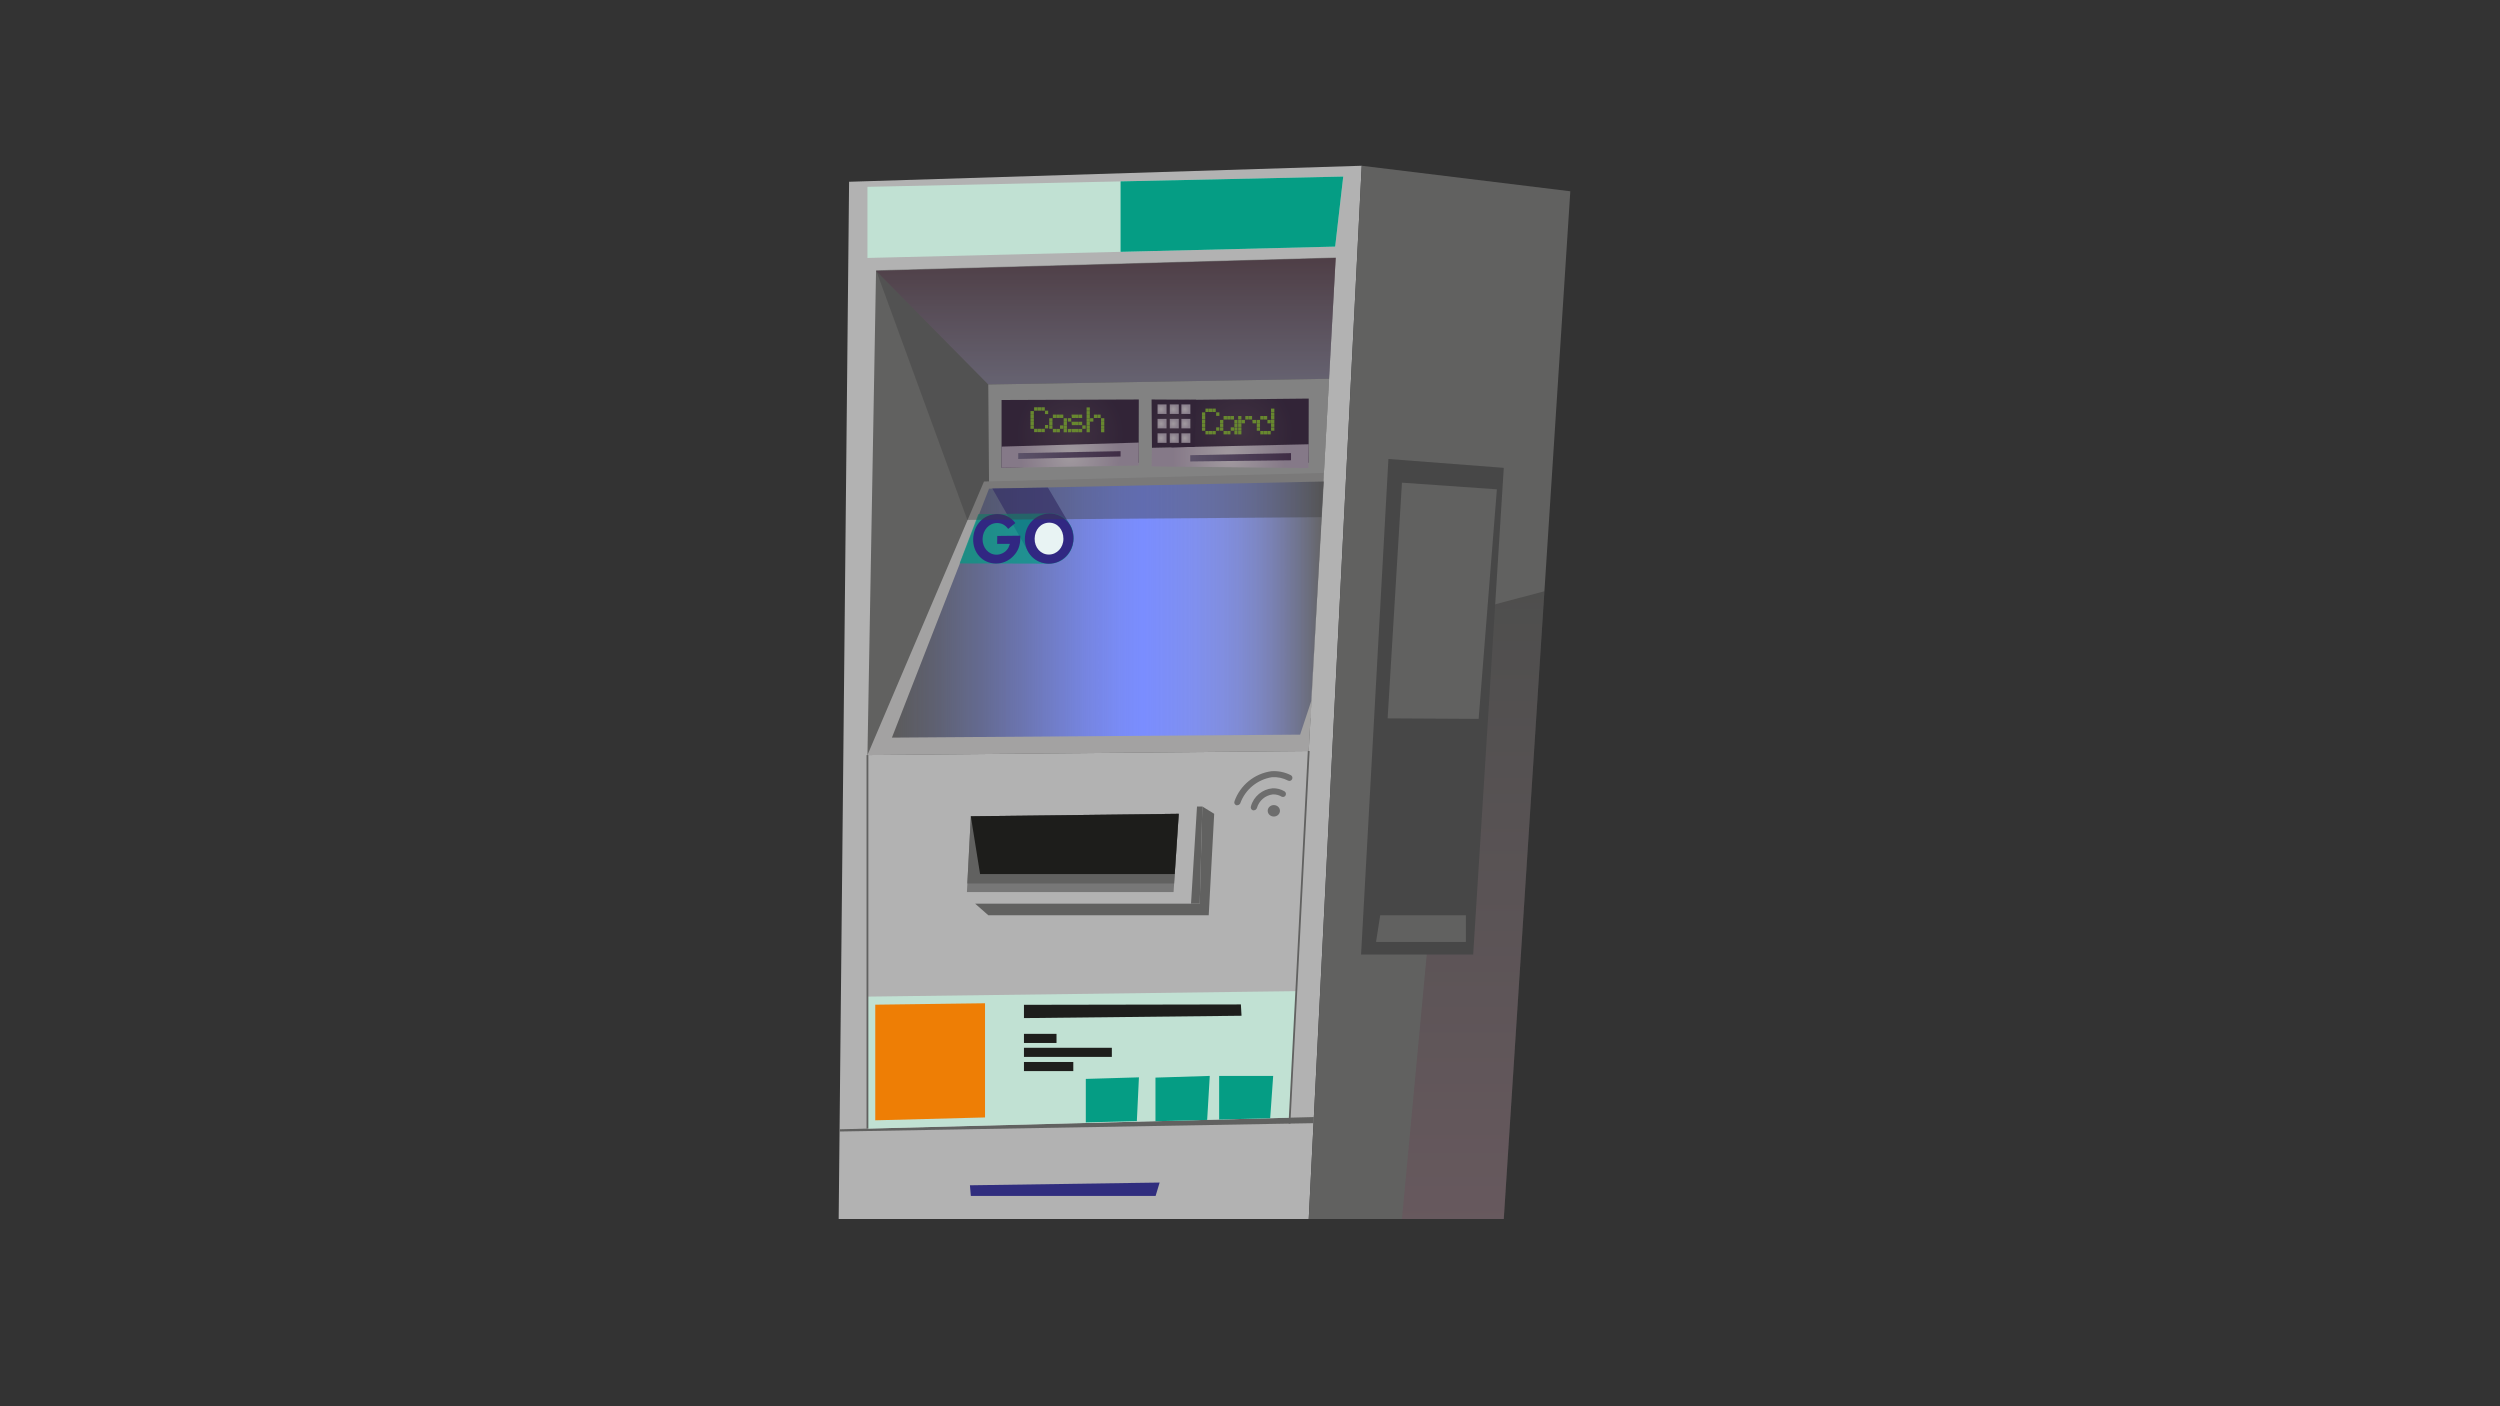 <?xml version="1.0" encoding="utf-8"?>
<!-- Generator: Adobe Illustrator 25.2.0, SVG Export Plug-In . SVG Version: 6.00 Build 0)  -->
<svg version="1.1" xmlns="http://www.w3.org/2000/svg" xmlns:xlink="http://www.w3.org/1999/xlink" x="0px" y="0px"
	 viewBox="0 0 1920 1080" style="enable-background:new 0 0 1920 1080;" xml:space="preserve">
<rect x="0" y="0" width="1920" height="1080" fill="#333333" stroke="none"/>
<style type="text/css">
	.st0{fill-rule:evenodd;clip-rule:evenodd;fill:#B2B2B2;}
	.st1{fill-rule:evenodd;clip-rule:evenodd;fill:#616160;}
	.st2{opacity:0.5;fill-rule:evenodd;clip-rule:evenodd;fill:url(#SVGID_1_);enable-background:new    ;}
	.st3{fill-rule:evenodd;clip-rule:evenodd;fill:#A3A2A2;}
	.st4{fill-rule:evenodd;clip-rule:evenodd;fill:url(#SVGID_2_);}
	.st5{fill-rule:evenodd;clip-rule:evenodd;fill:#777777;}
	.st6{fill-rule:evenodd;clip-rule:evenodd;fill:#1D1D1B;}
	.st7{fill-rule:evenodd;clip-rule:evenodd;fill:#302D7E;}
	.st8{opacity:0.2;fill-rule:evenodd;clip-rule:evenodd;fill:url(#SVGID_3_);enable-background:new    ;}
	.st9{fill-rule:evenodd;clip-rule:evenodd;fill:#C1E1D3;}
	.st10{fill-rule:evenodd;clip-rule:evenodd;fill:#EE7E05;}
	.st11{opacity:0.99;fill-rule:evenodd;clip-rule:evenodd;fill:#1D1D1B;enable-background:new    ;}
	.st12{fill-rule:evenodd;clip-rule:evenodd;fill:#059D84;}
	.st13{opacity:0.99;fill:#1D1D1B;enable-background:new    ;}
	.st14{fill-rule:evenodd;clip-rule:evenodd;fill:url(#SVGID_4_);}
	.st15{fill-rule:evenodd;clip-rule:evenodd;fill:url(#SVGID_5_);}
	.st16{fill-rule:evenodd;clip-rule:evenodd;fill:url(#SVGID_6_);}
	.st17{fill-rule:evenodd;clip-rule:evenodd;fill:url(#SVGID_7_);}
	.st18{fill:#85BC25;}
	.st19{fill-rule:evenodd;clip-rule:evenodd;fill:url(#SVGID_8_);}
	.st20{fill-rule:evenodd;clip-rule:evenodd;fill:url(#SVGID_9_);}
	.st21{fill-rule:evenodd;clip-rule:evenodd;fill:url(#SVGID_10_);}
	.st22{fill:url(#SVGID_11_);}
	.st23{fill:url(#SVGID_12_);}
	.st24{fill:url(#SVGID_13_);}
	.st25{fill:url(#SVGID_14_);}
	.st26{fill:url(#SVGID_15_);}
	.st27{fill:url(#SVGID_16_);}
	.st28{fill:url(#SVGID_17_);}
	.st29{fill:url(#SVGID_18_);}
	.st30{fill:url(#SVGID_19_);}
	.st31{fill-rule:evenodd;clip-rule:evenodd;fill:#474747;}
	.st32{fill:#616160;}
	.st33{opacity:0.39;}
	.st34{fill:#010101;}
	.st35{clip-path:url(#SVGID_21_);}
	.st36{opacity:0.7;fill:#312782;}
	.st37{opacity:0.7;fill:#009C84;}
	.st38{opacity:0.9;fill:#FFFFFF;}
	.st39{fill:#312782;}
	.st40{opacity:0.41;fill-rule:evenodd;clip-rule:evenodd;fill:#3F3F3F;enable-background:new    ;}
</style>
<g id="Ebene_1">
	<g>
		<g id="Ebene_1_1_">
			<polygon class="st0" points="644.1,936.2 652.1,139.6 1045.8,127.3 1005.1,936.2 			"/>
			<polygon class="st1" points="1045.8,127.3 1206,146.9 1154.9,936.2 1005.1,936.2 			"/>
			<polygon class="st1" points="666.2,579.9 1005.1,576.8 1025.8,198.1 672.8,208 			"/>
			
				<linearGradient id="SVGID_1_" gradientUnits="userSpaceOnUse" x1="849.266" y1="-162.019" x2="849.266" y2="-64.817" gradientTransform="matrix(1 0 0 -1 0 133.276)">
				<stop  offset="0" style="stop-color:#A499CA"/>
				<stop  offset="1" style="stop-color:#551E38"/>
			</linearGradient>
			<polygon class="st2" points="672.8,208 759,295.3 1020.7,290.9 1025.8,198.1 			"/>
			<polygon class="st0" points="759,295.3 761,551.7 1006.5,551.7 1020.7,290.9 			"/>
			<polygon class="st3" points="755.7,369.8 666.2,579.9 1005.1,576.8 1016.7,363.2 			"/>
			<linearGradient id="SVGID_2_" gradientUnits="userSpaceOnUse" x1="684.98" y1="468.195" x2="1016.747" y2="468.195">
				<stop  offset="0" style="stop-color:#141414;stop-opacity:0.5"/>
				<stop  offset="5.458882e-02" style="stop-color:#232536;stop-opacity:0.547"/>
				<stop  offset="0.161" style="stop-color:#3D4572;stop-opacity:0.639"/>
				<stop  offset="0.264" style="stop-color:#535EA5;stop-opacity:0.727"/>
				<stop  offset="0.36" style="stop-color:#6473CC;stop-opacity:0.81"/>
				<stop  offset="0.447" style="stop-color:#7081E8;stop-opacity:0.885"/>
				<stop  offset="0.524" style="stop-color:#778AF9;stop-opacity:0.951"/>
				<stop  offset="0.581" style="stop-color:#7A8DFF"/>
				<stop  offset="0.703" style="stop-color:#798CFD;stop-opacity:0.836"/>
				<stop  offset="0.762" style="stop-color:#7688F5;stop-opacity:0.758"/>
				<stop  offset="0.808" style="stop-color:#7081E8;stop-opacity:0.697"/>
				<stop  offset="0.846" style="stop-color:#6878D6;stop-opacity:0.646"/>
				<stop  offset="0.88" style="stop-color:#5E6BBE;stop-opacity:0.6"/>
				<stop  offset="0.911" style="stop-color:#515CA0;stop-opacity:0.559"/>
				<stop  offset="0.94" style="stop-color:#414A7D;stop-opacity:0.52"/>
				<stop  offset="0.967" style="stop-color:#303554;stop-opacity:0.485"/>
				<stop  offset="0.991" style="stop-color:#1C1E27;stop-opacity:0.452"/>
				<stop  offset="1" style="stop-color:#141414;stop-opacity:0.44"/>
			</linearGradient>
			<polygon class="st4" points="685,566.5 998.5,564.2 1007,538.5 1016.7,369.8 759.6,375.3 			"/>
			<polygon class="st0" points="734.8,694 734.8,619.4 919.3,619.4 914.7,694 			"/>
			<polygon class="st5" points="745.6,626.9 742.6,685.1 901.3,685.1 905.3,625 			"/>
			<polygon class="st1" points="742.9,678.5 901.7,678.5 905.3,625 745.6,626.9 			"/>
			<polygon class="st6" points="745.6,626.9 752.7,671.3 902.2,671.3 905.3,625 			"/>
			<polygon class="st1" points="919.3,619.4 923.4,619.4 921.4,694 914.7,694 			"/>
			<polygon class="st1" points="748.9,694 759,702.9 928.3,702.9 932.5,625 923.4,619.4 921.4,694 			"/>
			<polygon class="st1" points="644.8,867.3 1009,857.9 1008.8,862.6 644.8,869 			"/>
			<polygon class="st7" points="745.6,918.5 744.9,910.3 890.6,908.2 887.5,918.5 			"/>
			
				<linearGradient id="SVGID_3_" gradientUnits="userSpaceOnUse" x1="1131.424" y1="-802.971" x2="1131.424" y2="-320.781" gradientTransform="matrix(1 0 0 -1 0 133.276)">
				<stop  offset="0" style="stop-color:#7C3553"/>
				<stop  offset="1" style="stop-color:#010101"/>
			</linearGradient>
			<polygon class="st8" points="1076.7,936.2 1120.3,471.5 1186.1,454.1 1154.9,936.2 			"/>
			<polygon class="st9" points="666.2,765.4 995.6,761.2 990.3,858.4 666.2,866.8 			"/>
			<polygon class="st10" points="672.2,771.6 756.5,770.5 756.5,858.2 672.2,860.4 			"/>
			<polygon class="st11" points="786.4,781.9 953.5,780.1 953,771.4 786.4,771.7 			"/>
			<polygon class="st12" points="833.9,862 833.9,828.6 874.7,827.4 873.1,861 			"/>
			<polygon class="st12" points="887.4,861.1 887.4,827.6 929.1,826.3 927.1,860.1 			"/>
			<polygon class="st12" points="936.3,859.8 936.3,826.3 977.8,826.3 975.5,858.8 			"/>
			<rect x="786.4" y="794" class="st13" width="25" height="7"/>
			<rect x="786.4" y="815.6" class="st13" width="37.9" height="7"/>
			<rect x="786.4" y="804.7" class="st13" width="67.5" height="7"/>
			<polygon class="st9" points="666.2,143.5 666.2,198.1 1025.4,189.4 1031.6,135.6 			"/>
			
				<radialGradient id="SVGID_4_" cx="952.374" cy="-197.454" r="41.144" gradientTransform="matrix(1 0 0 -1 0 133.276)" gradientUnits="userSpaceOnUse">
				<stop  offset="2.000000e-02" style="stop-color:#412843"/>
				<stop  offset="0.99" style="stop-color:#2A1333"/>
			</radialGradient>
			<polygon class="st14" points="899.7,354.4 899.7,307.2 1005.1,306.1 1005,355.4 			"/>
			
				<radialGradient id="SVGID_5_" cx="821.89" cy="-199.746" r="41.636" gradientTransform="matrix(1 0 0 -1 0 133.276)" gradientUnits="userSpaceOnUse">
				<stop  offset="2.000000e-02" style="stop-color:#412843"/>
				<stop  offset="0.99" style="stop-color:#2A1333"/>
			</radialGradient>
			<polygon class="st15" points="769.2,359.3 769.2,307.2 874.6,306.8 874.5,355.4 			"/>
			
				<radialGradient id="SVGID_6_" cx="821.89" cy="-216.283" r="37.842" gradientTransform="matrix(1 0 0 -1 0 133.276)" gradientUnits="userSpaceOnUse">
				<stop  offset="0" style="stop-color:#E6DAE3"/>
				<stop  offset="1" style="stop-color:#B7A2BB"/>
			</radialGradient>
			<polygon class="st16" points="769.2,359.3 769.2,343 874.6,339.9 874.5,357.5 			"/>
			
				<linearGradient id="SVGID_7_" gradientUnits="userSpaceOnUse" x1="781.974" y1="-216.248" x2="860.625" y2="-216.248" gradientTransform="matrix(1 0 0 -1 0 133.276)">
				<stop  offset="0" style="stop-color:#6F6086"/>
				<stop  offset="1" style="stop-color:#40204A"/>
			</linearGradient>
			<polygon class="st17" points="782,348 782,352.5 860.6,350.6 860.6,346.5 			"/>
			<path class="st18" d="M791.4,315.7h2.6v2.6h-2.6V315.7z M791.4,318.4h2.6v2.6h-2.6V318.4z M791.4,321.2h2.6v2.6h-2.6V321.2z
				 M791.4,323.9h2.6v2.6h-2.6V323.9z M791.4,326.7h2.6v2.6h-2.6V326.7z M794.2,312.8h2.6v2.6h-2.6V312.8z M794.2,329.3h2.6v2.6
				h-2.6V329.3z M797,312.8h2.6v2.6H797V312.8z M797,329.3h2.6v2.6H797V329.3z M799.8,312.8h2.6v2.6h-2.6V312.8z M799.8,329.3h2.6
				v2.6h-2.6V329.3z M802.6,315.4h2.4v2.6h-2.5L802.6,315.4z M802.6,326.4h2.4v2.6h-2.5L802.6,326.4z"/>
			<path class="st18" d="M805.8,321.2h2.5v2.6h-2.5V321.2z M805.8,323.9h2.5v2.6h-2.5V323.9z M805.8,326.7h2.5v2.6h-2.5V326.7z
				 M808.6,318.4h2.6v2.6h-2.6V318.4z M808.6,329.4h2.6v2.6h-2.6V329.4z M811.4,318.4h2.6v2.6h-2.6V318.4z M811.4,329.4h2.6v2.6
				h-2.6V329.4z M814.1,318.4h2.5v2.6h-2.5V318.4z M814.1,326.7h2.5v2.6h-2.5V326.7z M816.9,321.2h2.5v2.6h-2.5V321.2z M816.9,323.9
				h2.5v2.6h-2.5V323.9z M816.9,326.7h2.5v2.6h-2.5V326.7z M816.9,329.4h2.5v2.6h-2.5V329.4z"/>
			<path class="st18" d="M820.1,321.2h2.6v2.6h-2.6V321.2z M820.1,329.4h2.6v2.6h-2.6V329.4z M822.9,318.4h2.9v2.6h-2.6L822.9,318.4
				z M822.9,323.9h2.9v2.6h-2.6L822.9,323.9z M822.9,329.4h2.9v2.6h-2.6L822.9,329.4z M825.7,318.4h2.6v2.6h-2.4L825.7,318.4z
				 M825.7,323.9h2.6v2.6h-2.4L825.7,323.9z M825.7,329.4h2.6v2.6h-2.4L825.7,329.4z M828.5,318.4h2.6v2.6h-2.6V318.4z M828.5,323.9
				h2.6v2.6h-2.6V323.9z M828.5,329.4h2.6v2.6h-2.6V329.4z M831.2,326.7h2.6v2.6h-2.6V326.7z"/>
			<path class="st18" d="M834.5,312.9h2.5v2.6h-2.5V312.9z M834.5,315.7h2.5v2.6h-2.5V315.7z M834.5,318.4h2.5v2.6h-2.5V318.4z
				 M834.5,321.2h2.5v2.6h-2.5V321.2z M834.5,323.9h2.5v2.6h-2.5V323.9z M834.5,326.7h2.5v2.6h-2.5V326.7z M834.5,329.4h2.5v2.6
				h-2.5V329.4z M837.2,321.2h2.5v2.6h-2.6L837.2,321.2z M840.1,318.4h2.5v2.6h-2.5V318.4z M842.8,318.4h2.5v2.6h-2.5V318.4z
				 M845.6,321.2h2.5v2.6h-2.5V321.2z M845.6,323.9h2.5v2.6h-2.5V323.9z M845.6,326.7h2.5v2.6h-2.5V326.7z M845.6,329.4h2.5v2.6
				h-2.5V329.4z"/>
			
				<radialGradient id="SVGID_8_" cx="970.159" cy="-190.613" r="43.911" gradientTransform="matrix(0.98 0 0 -1.04 -6.82 152.277)" gradientUnits="userSpaceOnUse">
				<stop  offset="0" style="stop-color:#E6DAE3"/>
				<stop  offset="1" style="stop-color:#B7A2BB"/>
			</radialGradient>
			<polygon class="st19" points="884.4,358.2 884.7,343.9 1005.1,341.2 1004.9,359.5 			"/>
			
				<linearGradient id="SVGID_9_" gradientUnits="userSpaceOnUse" x1="914.125" y1="-217.916" x2="991.456" y2="-217.916" gradientTransform="matrix(1 0 0 -1 0 133.276)">
				<stop  offset="0" style="stop-color:#6F6086"/>
				<stop  offset="1" style="stop-color:#40204A"/>
			</linearGradient>
			<polygon class="st20" points="914.1,349.6 914.1,354.4 991.5,353.5 991.5,348 			"/>
			<path class="st18" d="M923.1,316.7h2.5v2.7h-2.5V316.7z M923.1,319.5h2.5v2.7h-2.5V319.5z M923.1,322.5h2.5v2.6h-2.5V322.5z
				 M923.1,325.3h2.5v2.6h-2.5V325.3z M923.1,328.2h2.5v2.6h-2.5V328.2z M925.8,313.8h2.5v2.6h-2.5V313.8z M925.8,331h2.5v2.6h-2.5
				V331z M928.5,313.8h2.5v2.6h-2.5V313.8z M928.5,331h2.5v2.6h-2.5V331z M931.2,313.8h2.5v2.6h-2.5V313.8z M931.2,331h2.5v2.6h-2.5
				V331z M934,316.7h2.5v2.7H934V316.7z M934,328.2h2.5v2.6H934V328.2z"/>
			<path class="st18" d="M937,322.5h2.5v2.6H937V322.5z M937,325.3h2.5v2.6H937V325.3z M937,328.2h2.5v2.6H937V328.2z M939.7,319.5
				h2.6v2.7h-2.6V319.5z M939.7,331h2.6v2.6h-2.6V331z M942.5,319.5h2.5v2.7h-2.5V319.5z M942.5,331h2.5v2.6h-2.5V331z M945.2,319.5
				h2.5v2.7h-2.5V319.5z M945.2,328.2h2.5v2.6h-2.5V328.2z M948,322.5h2.4v2.6H948V322.5z M948,325.3h2.4v2.6H948V325.3z M948,328.2
				h2.4v2.6H948V328.2z M948,331h2.4v2.6H948V331z"/>
			<path class="st18" d="M950.9,319.5h2.5v2.7h-2.5V319.5z M950.9,322.5h2.5v2.6h-2.5V322.5z M950.9,325.3h2.5v2.6h-2.5V325.3z
				 M950.9,328.2h2.5v2.6h-2.5V328.2z M950.9,331h2.5v2.6h-2.5V331z M953.6,322.5h2.5v2.6h-2.5V322.5z M956.4,319.5h2.5v2.7h-2.5
				V319.5z M959.1,319.5h2.5v2.7h-2.5V319.5z M961.8,322.5h3v2.6H962L961.8,322.5z"/>
			<path class="st18" d="M965.2,322.5h2.5v2.6h-2.5V322.5z M965.2,325.3h2.5v2.6h-2.5V325.3z M965.2,328.2h2.5v2.6h-2.5V328.2z
				 M967.9,319.5h2.5v2.7h-2.5V319.5z M967.9,331h2.5v2.6h-2.5V331z M970.6,319.5h2.6v2.7h-2.6V319.5z M970.6,331h2.6v2.6h-2.6V331z
				 M973.4,322.5h2.5v2.6h-2.5V322.5z M973.4,331h2.5v2.6h-2.5V331z M976.1,313.8h2.6v2.6h-2.5L976.1,313.8z M976.1,316.7h2.6v2.7
				h-2.5L976.1,316.7z M976.1,319.5h2.6v2.7h-2.5L976.1,319.5z M976.1,322.5h2.6v2.6h-2.5L976.1,322.5z M976.1,325.3h2.6v2.6h-2.5
				L976.1,325.3z M976.1,328.2h2.6v2.6h-2.5L976.1,328.2z"/>
			
				<radialGradient id="SVGID_10_" cx="926.178" cy="-166.504" r="17.648" gradientTransform="matrix(0.98 0 0 -1.04 -6.82 152.277)" gradientUnits="userSpaceOnUse">
				<stop  offset="2.000000e-02" style="stop-color:#412843"/>
				<stop  offset="0.99" style="stop-color:#2A1333"/>
			</radialGradient>
			<polygon class="st21" points="884.7,343.9 884.4,306.8 918.7,307 917.4,343.2 			"/>
			<g>
				
					<radialGradient id="SVGID_11_" cx="916.868" cy="-155.804" r="3.474" gradientTransform="matrix(0.98 0 0 -1.04 -6.82 152.277)" gradientUnits="userSpaceOnUse">
					<stop  offset="0" style="stop-color:#E6DAE3"/>
					<stop  offset="1" style="stop-color:#C1AFC4"/>
				</radialGradient>
				<rect x="889" y="310.6" class="st22" width="6.9" height="7.3"/>
				
					<radialGradient id="SVGID_12_" cx="926.456" cy="-155.804" r="3.474" gradientTransform="matrix(0.98 0 0 -1.04 -6.82 152.277)" gradientUnits="userSpaceOnUse">
					<stop  offset="0" style="stop-color:#E6DAE3"/>
					<stop  offset="1" style="stop-color:#C1AFC4"/>
				</radialGradient>
				<rect x="898.4" y="310.6" class="st23" width="6.9" height="7.3"/>
				
					<radialGradient id="SVGID_13_" cx="935.489" cy="-155.804" r="3.474" gradientTransform="matrix(0.98 0 0 -1.04 -6.82 152.277)" gradientUnits="userSpaceOnUse">
					<stop  offset="0" style="stop-color:#E6DAE3"/>
					<stop  offset="1" style="stop-color:#C1AFC4"/>
				</radialGradient>
				<rect x="907.3" y="310.6" class="st24" width="6.9" height="7.3"/>
				
					<radialGradient id="SVGID_14_" cx="916.868" cy="-166.504" r="3.474" gradientTransform="matrix(0.98 0 0 -1.04 -6.82 152.277)" gradientUnits="userSpaceOnUse">
					<stop  offset="0" style="stop-color:#E6DAE3"/>
					<stop  offset="1" style="stop-color:#C1AFC4"/>
				</radialGradient>
				<rect x="889" y="321.7" class="st25" width="6.9" height="7.3"/>
				
					<radialGradient id="SVGID_15_" cx="926.456" cy="-166.504" r="3.474" gradientTransform="matrix(0.98 0 0 -1.04 -6.82 152.277)" gradientUnits="userSpaceOnUse">
					<stop  offset="0" style="stop-color:#E6DAE3"/>
					<stop  offset="1" style="stop-color:#C1AFC4"/>
				</radialGradient>
				<rect x="898.4" y="321.7" class="st26" width="6.9" height="7.3"/>
				
					<radialGradient id="SVGID_16_" cx="935.489" cy="-166.504" r="3.474" gradientTransform="matrix(0.98 0 0 -1.04 -6.82 152.277)" gradientUnits="userSpaceOnUse">
					<stop  offset="0" style="stop-color:#E6DAE3"/>
					<stop  offset="1" style="stop-color:#C1AFC4"/>
				</radialGradient>
				<rect x="907.3" y="321.7" class="st27" width="6.9" height="7.3"/>
				
					<radialGradient id="SVGID_17_" cx="916.868" cy="-177.204" r="3.474" gradientTransform="matrix(0.98 0 0 -1.04 -6.82 152.277)" gradientUnits="userSpaceOnUse">
					<stop  offset="0" style="stop-color:#E6DAE3"/>
					<stop  offset="1" style="stop-color:#C1AFC4"/>
				</radialGradient>
				<rect x="889" y="332.8" class="st28" width="6.9" height="7.3"/>
				
					<radialGradient id="SVGID_18_" cx="926.456" cy="-177.204" r="3.474" gradientTransform="matrix(0.98 0 0 -1.04 -6.82 152.277)" gradientUnits="userSpaceOnUse">
					<stop  offset="0" style="stop-color:#E6DAE3"/>
					<stop  offset="1" style="stop-color:#C1AFC4"/>
				</radialGradient>
				<rect x="898.4" y="332.8" class="st29" width="6.9" height="7.3"/>
				
					<radialGradient id="SVGID_19_" cx="935.489" cy="-177.204" r="3.474" gradientTransform="matrix(0.98 0 0 -1.04 -6.82 152.277)" gradientUnits="userSpaceOnUse">
					<stop  offset="0" style="stop-color:#E6DAE3"/>
					<stop  offset="1" style="stop-color:#C1AFC4"/>
				</radialGradient>
				<rect x="907.3" y="332.8" class="st30" width="6.9" height="7.3"/>
			</g>
			<polygon class="st31" points="1066.3,352.5 1154.9,359.3 1131.4,733.1 1045.3,733.1 			"/>
			<polygon class="st1" points="1076.7,370.7 1065.7,551.7 1135.6,552.1 1149.6,375.8 			"/>
			<polygon class="st1" points="1056.8,723.4 1060,702.9 1125.8,702.9 1125.8,723.4 			"/>
			<rect x="665.5" y="579.9" class="st32" width="1.4" height="286.9"/>
			<polygon class="st32" points="991,863 989.6,862.9 1004.4,576.7 1005.8,576.8 			"/>
			<polygon class="st12" points="860.6,193.4 860.6,139.3 1031.6,135.6 1025.4,189.4 			"/>
			<g class="st33">
				
					<ellipse transform="matrix(1 -1.396262e-03 1.396262e-03 1 -0.869 1.367)" class="st34" cx="978.3" cy="622.7" rx="4.7" ry="4.4"/>
			</g>
			<g class="st33">
				<path class="st34" d="M963,622.3c-0.2,0.1-0.5,0.1-0.8,0c-1.2-0.4-1.9-1.7-1.5-2.9c0,0,0-0.1,0-0.1c2.1-7.7,8.8-13.2,16.7-13.9
					c3.2-0.1,6.4,0.7,9.2,2.4c1.1,0.8,1.3,2.2,0.6,3.3c-0.6,0.9-1.8,1.2-2.8,0.8c-2.1-1.3-4.5-1.9-6.9-1.8
					c-5.8,0.7-10.6,4.8-12.2,10.5C964.9,621.6,964,622.3,963,622.3z"/>
			</g>
			<g class="st33">
				<path class="st34" d="M950.3,618.4c-0.3,0.1-0.6,0.1-0.9,0c-1.2-0.5-1.8-1.8-1.3-3c0,0,0-0.1,0-0.1c4.4-12.3,15.3-21.2,28.3-23
					c5.1-0.4,10.3,0.7,14.9,3c1.2,0.6,1.6,2,1,3.2c-0.6,1.1-1.9,1.6-3.1,1c-3.8-2-8.1-2.9-12.4-2.6c-11.2,1.8-20.5,9.5-24.3,20.1
					C952,617.9,951.1,618.4,950.3,618.4z"/>
			</g>
		</g>
	</g>
</g>
<g id="Ebene_3">
</g>
<g id="Ebene_2">
	<g>
		<defs>
			<polygon id="SVGID_20_" points="951,479.3 720.7,475.6 758.8,375.2 908.6,372.8 			"/>
		</defs>
		<clipPath id="SVGID_21_">
			<use xlink:href="#SVGID_20_"  style="overflow:visible;"/>
		</clipPath>
		<g class="st35">
			<path class="st36" d="M789.8,423.8l-48.9-85.9c-4.6-8-1.7-18.6,6.3-23.8l1.4-0.9c8.1-5.2,18.4-2.9,23.1,5l50.3,85.5
				c5.1,8.7,2.3,20.1-6.3,25.3l-1.5,0.9C805.7,435.4,794.8,432.5,789.8,423.8z"/>
			<path class="st37" d="M806.2,432.9l-70.4-0.2c-9.5,0-16.8-8.1-16.5-18l0.1-1.8c0.3-9.8,8.1-17.8,17.5-17.9l69.7-0.7
				c9.9-0.1,17.8,8,17.8,18.2l0,1.8C824.3,424.6,816.1,432.9,806.2,432.9z"/>
			<path class="st38" d="M821.1,413.4c0,8.6-6.9,15.6-15.2,15.5c-8.3,0-14.9-6.9-14.8-15.4c0.1-8.5,6.8-15.3,15.1-15.4
				C814.4,398.1,821.1,404.9,821.1,413.4z"/>
			<g>
				<path class="st39" d="M783.6,411.4l0,2c-0.1,5.7-1.7,9.9-5.4,13.7c-3.6,3.7-8.2,5.7-13.2,5.7c-10.3,0-17.9-8.2-17.6-18.9
					c0.3-10.8,8-19,18.3-19.1c5.7-0.1,10.7,2.4,14.1,6.9l-5.5,4.5c-2.5-3.2-5.1-4.5-8.6-4.5c-6.1,0-10.9,5.3-11.1,12.2
					c-0.1,6.8,4.6,12.1,10.7,12.1c3,0,6.1-1.4,8-3.7c1.1-1.3,1.6-2.4,2.3-4.6l-9.8,0l0.1-6.1L783.6,411.4z"/>
				<path class="st39" d="M819.7,400.5c3.1,3.5,4.6,7.8,4.6,13.2c0,10.6-8.4,19.2-18.7,19.2c-10.6,0-18.7-8.4-18.5-19.1
					c0.1-10.9,8.4-19.3,19-19.4C811.3,394.4,816.2,396.5,819.7,400.5z M794.6,413.7c-0.1,6.9,4.7,12.2,10.9,12.2
					c6.2,0,11.2-5.3,11.2-12.1c0-7.2-4.6-12.4-11-12.4C799.4,401.5,794.7,406.7,794.6,413.7z"/>
			</g>
		</g>
	</g>
	<polygon class="st40" points="672.8,207.5 742.9,399.3 1014.9,397.2 1025.8,197.7 	"/>
</g>
</svg>
